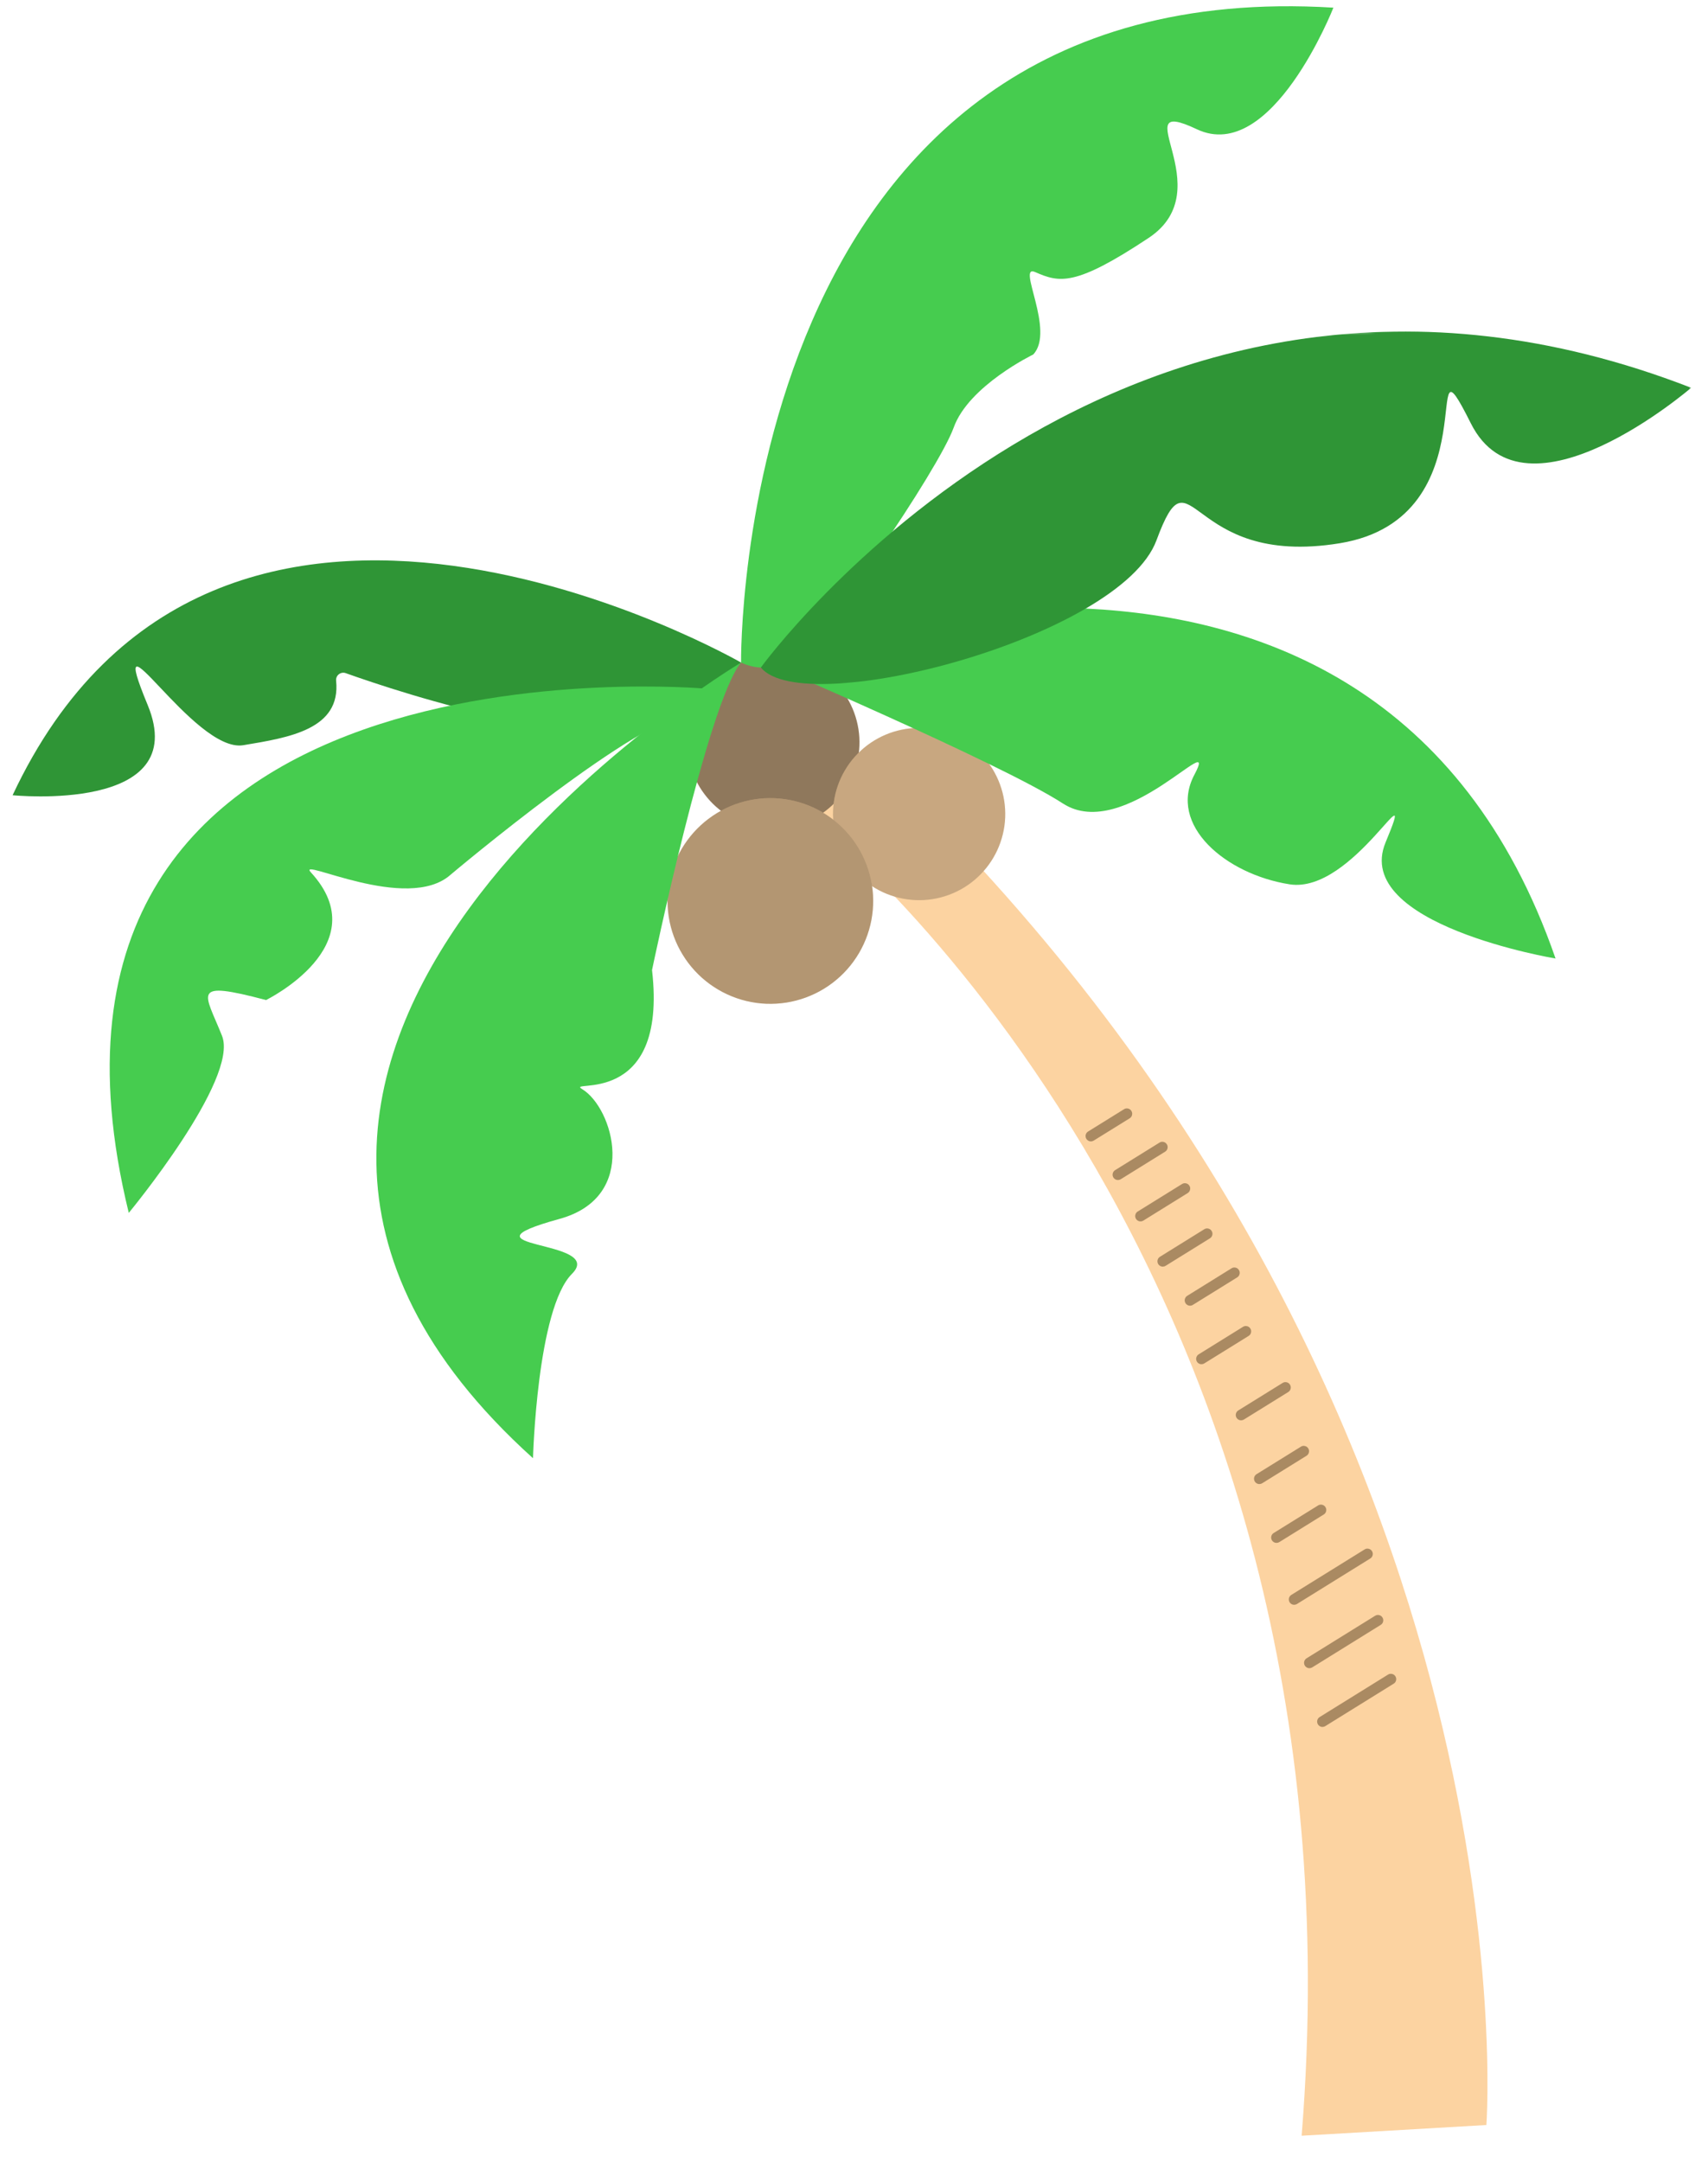 <svg width="671" height="849" viewBox="0 0 671 849" fill="none" xmlns="http://www.w3.org/2000/svg">
<path d="M583.936 834.43C583.936 834.43 605.375 547.025 344.302 299.109L318.892 321.187C318.892 321.187 539.31 493.426 511.357 838.638L583.936 834.43Z" fill="#FCD3A1"/>
<path d="M270.036 293.479C270.164 295.695 270.507 297.88 271.064 300.026C271.63 302.181 272.389 304.252 273.36 306.257C274.322 308.254 275.476 310.14 276.82 311.908C278.157 313.684 279.655 315.308 281.316 316.787C282.977 318.257 284.762 319.558 286.673 320.689C288.593 321.811 290.6 322.739 292.695 323.472C294.798 324.197 296.944 324.72 299.14 325.025C301.345 325.329 303.555 325.417 305.771 325.289C307.987 325.16 310.173 324.817 312.319 324.261C314.474 323.704 316.545 322.936 318.55 321.973C320.547 321.002 322.433 319.849 324.201 318.513C325.977 317.168 327.601 315.669 329.08 314.017C330.559 312.356 331.86 310.571 332.982 308.651C334.113 306.74 335.032 304.734 335.766 302.639C336.499 300.535 337.014 298.39 337.318 296.185C337.631 293.988 337.719 291.777 337.591 289.562C337.462 287.346 337.12 285.16 336.554 283.014C335.997 280.859 335.238 278.788 334.267 276.792C333.296 274.787 332.151 272.909 330.806 271.133C329.471 269.365 327.972 267.732 326.311 266.262C324.65 264.783 322.864 263.483 320.945 262.361C319.034 261.229 317.027 260.301 314.932 259.577C312.829 258.844 310.683 258.329 308.478 258.025C306.282 257.711 304.071 257.623 301.855 257.752C299.639 257.88 297.454 258.223 295.299 258.789C293.153 259.345 291.082 260.105 289.077 261.076C287.08 262.038 285.194 263.191 283.417 264.537C281.649 265.872 280.026 267.371 278.547 269.032C277.068 270.684 275.767 272.479 274.645 274.389C273.514 276.309 272.586 278.307 271.862 280.41C271.128 282.505 270.613 284.651 270.3 286.856C269.995 289.052 269.907 291.263 270.036 293.479Z" fill="#FCD3A1"/>
<path d="M270.036 293.479C270.164 295.695 270.507 297.88 271.064 300.026C271.63 302.181 272.389 304.252 273.36 306.257C274.322 308.254 275.476 310.14 276.82 311.908C278.157 313.684 279.655 315.308 281.316 316.787C282.977 318.257 284.762 319.558 286.673 320.689C288.593 321.811 290.6 322.739 292.695 323.472C294.798 324.197 296.944 324.72 299.14 325.025C301.345 325.329 303.555 325.417 305.771 325.289C307.987 325.16 310.173 324.817 312.319 324.261C314.474 323.704 316.545 322.936 318.55 321.973C320.547 321.002 322.433 319.849 324.201 318.513C325.977 317.168 327.601 315.669 329.08 314.017C330.559 312.356 331.86 310.571 332.982 308.651C334.113 306.74 335.032 304.734 335.766 302.639C336.499 300.535 337.014 298.39 337.318 296.185C337.631 293.988 337.719 291.777 337.591 289.562C337.462 287.346 337.12 285.16 336.554 283.014C335.997 280.859 335.238 278.788 334.267 276.792C333.296 274.787 332.151 272.909 330.806 271.133C329.471 269.365 327.972 267.732 326.311 266.262C324.65 264.783 322.864 263.483 320.945 262.361C319.034 261.229 317.027 260.301 314.932 259.577C312.829 258.844 310.683 258.329 308.478 258.025C306.282 257.711 304.071 257.623 301.855 257.752C299.639 257.88 297.454 258.223 295.299 258.789C293.153 259.345 291.082 260.105 289.077 261.076C287.08 262.038 285.194 263.191 283.417 264.537C281.649 265.872 280.026 267.371 278.547 269.032C277.068 270.684 275.767 272.479 274.645 274.389C273.514 276.309 272.586 278.307 271.862 280.41C271.128 282.505 270.613 284.651 270.3 286.856C269.995 289.052 269.907 291.263 270.036 293.479Z" fill="black" fill-opacity="0.43"/>
<path d="M327.305 321.609C327.434 323.825 327.777 326.011 328.342 328.157C328.899 330.312 329.658 332.383 330.629 334.379C331.592 336.385 332.745 338.262 334.09 340.038C335.426 341.806 336.925 343.439 338.585 344.909C340.246 346.388 342.032 347.688 343.942 348.811C345.862 349.942 347.869 350.87 349.964 351.594C352.068 352.327 354.213 352.842 356.418 353.146C358.614 353.46 360.825 353.548 363.041 353.419C365.257 353.291 367.442 352.948 369.597 352.382C371.743 351.826 373.814 351.066 375.819 350.095C377.816 349.133 379.703 347.98 381.479 346.634C383.247 345.299 384.87 343.8 386.349 342.139C387.829 340.487 389.129 338.692 390.251 336.782C391.382 334.862 392.31 332.864 393.035 330.761C393.768 328.666 394.283 326.52 394.596 324.315C394.901 322.119 394.989 319.908 394.86 317.692C394.732 315.476 394.389 313.291 393.833 311.145C393.267 308.99 392.507 306.919 391.536 304.914C390.574 302.917 389.42 301.031 388.076 299.263C386.74 297.487 385.241 295.863 383.58 294.384C381.92 292.914 380.134 291.613 378.223 290.482C376.304 289.36 374.296 288.432 372.201 287.699C370.098 286.974 367.952 286.451 365.756 286.146C363.551 285.842 361.341 285.754 359.125 285.882C356.909 286.011 354.723 286.354 352.577 286.91C350.422 287.467 348.351 288.235 346.346 289.198C344.35 290.169 342.463 291.322 340.686 292.659C338.919 294.003 337.296 295.502 335.816 297.154C334.337 298.815 333.036 300.6 331.914 302.52C330.783 304.431 329.855 306.438 329.131 308.532C328.397 310.636 327.883 312.781 327.578 314.986C327.265 317.183 327.177 319.394 327.305 321.609Z" fill="#FCD3A1"/>
<path d="M327.305 321.609C327.434 323.825 327.777 326.011 328.342 328.157C328.899 330.312 329.658 332.383 330.629 334.379C331.592 336.385 332.745 338.262 334.09 340.038C335.426 341.806 336.925 343.439 338.585 344.909C340.246 346.388 342.032 347.688 343.942 348.811C345.862 349.942 347.869 350.87 349.964 351.594C352.068 352.327 354.213 352.842 356.418 353.146C358.614 353.46 360.825 353.548 363.041 353.419C365.257 353.291 367.442 352.948 369.597 352.382C371.743 351.826 373.814 351.066 375.819 350.095C377.816 349.133 379.703 347.98 381.479 346.634C383.247 345.299 384.87 343.8 386.349 342.139C387.829 340.487 389.129 338.692 390.251 336.782C391.382 334.862 392.31 332.864 393.035 330.761C393.768 328.666 394.283 326.52 394.596 324.315C394.901 322.119 394.989 319.908 394.86 317.692C394.732 315.476 394.389 313.291 393.833 311.145C393.267 308.99 392.507 306.919 391.536 304.914C390.574 302.917 389.42 301.031 388.076 299.263C386.74 297.487 385.241 295.863 383.58 294.384C381.92 292.914 380.134 291.613 378.223 290.482C376.304 289.36 374.296 288.432 372.201 287.699C370.098 286.974 367.952 286.451 365.756 286.146C363.551 285.842 361.341 285.754 359.125 285.882C356.909 286.011 354.723 286.354 352.577 286.91C350.422 287.467 348.351 288.235 346.346 289.198C344.35 290.169 342.463 291.322 340.686 292.659C338.919 294.003 337.296 295.502 335.816 297.154C334.337 298.815 333.036 300.6 331.914 302.52C330.783 304.431 329.855 306.438 329.131 308.532C328.397 310.636 327.883 312.781 327.578 314.986C327.265 317.183 327.177 319.394 327.305 321.609Z" fill="black" fill-opacity="0.21"/>
<path d="M262.309 356.127C262.385 357.446 262.524 358.761 262.726 360.063C262.937 361.374 263.201 362.664 263.537 363.95C263.872 365.227 264.269 366.491 264.719 367.725C265.178 368.968 265.699 370.189 266.272 371.38C266.845 372.571 267.479 373.731 268.174 374.852C268.861 375.983 269.608 377.073 270.399 378.135C271.198 379.187 272.049 380.2 272.943 381.174C273.845 382.148 274.781 383.075 275.768 383.954C276.764 384.832 277.794 385.663 278.856 386.439C279.927 387.214 281.032 387.942 282.178 388.614C283.315 389.286 284.484 389.893 285.686 390.445C286.889 391.005 288.115 391.501 289.364 391.933C290.614 392.364 291.878 392.741 293.165 393.054C294.452 393.357 295.754 393.606 297.061 393.791C298.376 393.976 299.688 394.089 301.015 394.147C302.332 394.196 303.654 394.183 304.973 394.106C306.292 394.03 307.607 393.891 308.919 393.688C310.221 393.478 311.52 393.214 312.796 392.879C314.082 392.543 315.337 392.146 316.581 391.696C317.823 391.237 319.044 390.716 320.235 390.143C321.426 389.57 322.587 388.935 323.708 388.249C324.838 387.553 325.929 386.815 326.99 386.015C328.042 385.216 329.055 384.365 330.029 383.472C331.004 382.578 331.93 381.633 332.809 380.646C333.688 379.659 334.519 378.63 335.294 377.558C336.078 376.487 336.797 375.383 337.47 374.246C338.141 373.1 338.749 371.93 339.309 370.728C339.861 369.534 340.357 368.308 340.789 367.059C341.229 365.809 341.597 364.537 341.909 363.249C342.222 361.971 342.471 360.669 342.647 359.363C342.832 358.047 342.953 356.735 343.003 355.409C343.052 354.092 343.048 352.769 342.971 351.45C342.895 350.131 342.746 348.816 342.544 347.505C342.343 346.202 342.069 344.904 341.734 343.627C341.408 342.35 341.011 341.086 340.552 339.843C340.093 338.6 339.581 337.388 338.999 336.197C338.426 335.006 337.792 333.846 337.105 332.715C336.409 331.586 335.671 330.494 334.872 329.442C334.072 328.381 333.23 327.368 332.328 326.403C331.435 325.429 330.49 324.502 329.503 323.624C328.515 322.745 327.486 321.913 326.415 321.138C325.343 320.354 324.239 319.635 323.102 318.963C321.956 318.291 320.787 317.684 319.584 317.123C318.391 316.571 317.165 316.075 315.915 315.644C314.666 315.203 313.393 314.836 312.106 314.523C310.818 314.211 309.526 313.971 308.21 313.786C306.903 313.601 305.583 313.488 304.265 313.43C302.939 313.381 301.616 313.385 300.297 313.462C298.978 313.538 297.664 313.687 296.361 313.888C295.05 314.099 293.76 314.363 292.474 314.699C291.198 315.034 289.933 315.422 288.69 315.881C287.448 316.34 286.235 316.852 285.045 317.434C283.854 318.007 282.693 318.641 281.563 319.328C280.433 320.024 279.342 320.762 278.29 321.561C277.229 322.361 276.216 323.203 275.242 324.105C274.276 324.998 273.35 325.943 272.462 326.931C271.583 327.918 270.761 328.947 269.977 330.019C269.201 331.081 268.473 332.185 267.801 333.331C267.138 334.468 266.522 335.638 265.97 336.84C265.41 338.043 264.914 339.269 264.482 340.518C264.051 341.767 263.674 343.031 263.361 344.319C263.058 345.606 262.809 346.907 262.624 348.214C262.439 349.521 262.326 350.842 262.268 352.16C262.219 353.486 262.232 354.808 262.309 356.127Z" fill="#FCD3A1"/>
<path d="M262.309 356.127C262.385 357.446 262.524 358.761 262.726 360.063C262.937 361.374 263.201 362.664 263.537 363.95C263.872 365.227 264.269 366.491 264.719 367.725C265.178 368.968 265.699 370.189 266.272 371.38C266.845 372.571 267.479 373.731 268.174 374.852C268.861 375.983 269.608 377.073 270.399 378.135C271.198 379.187 272.049 380.2 272.943 381.174C273.845 382.148 274.781 383.075 275.768 383.954C276.764 384.832 277.794 385.663 278.856 386.439C279.927 387.214 281.032 387.942 282.178 388.614C283.315 389.286 284.484 389.893 285.686 390.445C286.889 391.005 288.115 391.501 289.364 391.933C290.614 392.364 291.878 392.741 293.165 393.054C294.452 393.357 295.754 393.606 297.061 393.791C298.376 393.976 299.688 394.089 301.015 394.147C302.332 394.196 303.654 394.183 304.973 394.106C306.292 394.03 307.607 393.891 308.919 393.688C310.221 393.478 311.52 393.214 312.796 392.879C314.082 392.543 315.337 392.146 316.581 391.696C317.823 391.237 319.044 390.716 320.235 390.143C321.426 389.57 322.587 388.935 323.708 388.249C324.838 387.553 325.929 386.815 326.99 386.015C328.042 385.216 329.055 384.365 330.029 383.472C331.004 382.578 331.93 381.633 332.809 380.646C333.688 379.659 334.519 378.63 335.294 377.558C336.078 376.487 336.797 375.383 337.47 374.246C338.141 373.1 338.749 371.93 339.309 370.728C339.861 369.534 340.357 368.308 340.789 367.059C341.229 365.809 341.597 364.537 341.909 363.249C342.222 361.971 342.471 360.669 342.647 359.363C342.832 358.047 342.953 356.735 343.003 355.409C343.052 354.092 343.048 352.769 342.971 351.45C342.895 350.131 342.746 348.816 342.544 347.505C342.343 346.202 342.069 344.904 341.734 343.627C341.408 342.35 341.011 341.086 340.552 339.843C340.093 338.6 339.581 337.388 338.999 336.197C338.426 335.006 337.792 333.846 337.105 332.715C336.409 331.586 335.671 330.494 334.872 329.442C334.072 328.381 333.23 327.368 332.328 326.403C331.435 325.429 330.49 324.502 329.503 323.624C328.515 322.745 327.486 321.913 326.415 321.138C325.343 320.354 324.239 319.635 323.102 318.963C321.956 318.291 320.787 317.684 319.584 317.123C318.391 316.571 317.165 316.075 315.915 315.644C314.666 315.203 313.393 314.836 312.106 314.523C310.818 314.211 309.526 313.971 308.21 313.786C306.903 313.601 305.583 313.488 304.265 313.43C302.939 313.381 301.616 313.385 300.297 313.462C298.978 313.538 297.664 313.687 296.361 313.888C295.05 314.099 293.76 314.363 292.474 314.699C291.198 315.034 289.933 315.422 288.69 315.881C287.448 316.34 286.235 316.852 285.045 317.434C283.854 318.007 282.693 318.641 281.563 319.328C280.433 320.024 279.342 320.762 278.29 321.561C277.229 322.361 276.216 323.203 275.242 324.105C274.276 324.998 273.35 325.943 272.462 326.931C271.583 327.918 270.761 328.947 269.977 330.019C269.201 331.081 268.473 332.185 267.801 333.331C267.138 334.468 266.522 335.638 265.97 336.84C265.41 338.043 264.914 339.269 264.482 340.518C264.051 341.767 263.674 343.031 263.361 344.319C263.058 345.606 262.809 346.907 262.624 348.214C262.439 349.521 262.326 350.842 262.268 352.16C262.219 353.486 262.232 354.808 262.309 356.127Z" fill="black" fill-opacity="0.29"/>
<path d="M296.648 258.457C296.648 258.457 538.684 167.189 611.107 376.382C611.107 376.382 530.94 363.054 544.335 330.781C557.73 298.508 531.764 351.187 506.619 347.244C481.465 343.302 458.749 323.969 469.208 304.244C479.667 284.509 441.845 331.296 417.533 315.485C393.213 299.675 296.648 258.457 296.648 258.457Z" fill="#46CC4F"/>
<path d="M291.131 260.164C291.131 260.164 85.045 141.509 4.948 312.26C4.948 312.26 75.65 319.476 58.01 276.823C40.369 234.17 76.126 295.846 95.562 292.621C113.626 289.621 133.998 286.396 132.045 267.3C132.022 267.058 132.026 266.824 132.057 266.579C132.088 266.343 132.156 266.114 132.251 265.893C132.338 265.672 132.461 265.466 132.603 265.278C132.745 265.09 132.915 264.918 133.105 264.772C133.294 264.617 133.494 264.497 133.713 264.404C133.932 264.301 134.162 264.233 134.394 264.193C134.635 264.152 134.869 264.148 135.113 264.169C135.348 264.183 135.576 264.233 135.806 264.318C156.616 271.744 242.08 300.347 271.847 280.464L291.131 260.164Z" fill="#2F9536"/>
<path d="M277.367 270.423C277.367 270.423 -6.082 244.695 50.589 476.262C50.589 476.262 94.012 423.785 87.217 406.725C80.422 389.665 74.549 384.784 104.514 392.687C104.514 392.687 148.445 371.156 122.112 342.527C116.29 336.204 160.055 358.708 177.074 343.427C177.074 343.427 252.821 279.597 271.847 280.474L277.367 270.423Z" fill="#46CC4F"/>
<path d="M291.131 260.164C291.131 260.164 33.297 413.838 209.392 572.597C209.392 572.597 210.976 513.914 224.701 500.2C238.425 486.487 176.558 490.543 219.831 478.618C251.338 469.95 240.776 434.979 228.742 427.692C221.67 423.412 262.489 436.078 256.157 380.905C256.148 380.906 278.028 275.911 291.131 260.164Z" fill="#46CC4F"/>
<path d="M291.131 260.165C291.131 260.165 287.834 -11.403 523.836 3.007C523.836 3.007 499.65 64.657 470.219 50.764C440.779 36.862 480.307 74.141 451.269 93.414C422.239 112.678 416.21 111.002 406.614 106.814C399.263 103.604 414.682 129.985 405.9 139.208C405.9 139.208 380.551 151.461 374.662 167.889C368.764 184.308 322.896 251.752 311.655 258.624C310.156 259.629 308.555 260.424 306.852 261.018C305.149 261.612 303.397 261.974 301.595 262.106C299.803 262.246 298.015 262.142 296.241 261.822C294.467 261.493 292.769 260.943 291.131 260.165Z" fill="#46CC4F"/>
<mask id="mask0_87_430" style="mask-type:luminance" maskUnits="userSpaceOnUse" x="290" y="122" width="381" height="149">
<path d="M662.689 122.922L290.419 144.508L297.743 270.826L670.014 249.24L662.689 122.922Z" fill="white"/>
</mask>
<g mask="url(#mask0_87_430)">
<path d="M298.912 262.107C298.912 262.107 441.255 65.576 664.391 152.268C664.391 152.268 599.045 208.563 577.831 166.234C556.609 123.906 587.017 203.409 526.309 213.321C465.6 223.232 468.469 173.971 454.328 212.165C440.186 250.351 315.88 282.898 298.912 262.107Z" fill="#2F9536"/>
</g>
<path d="M428.703 448.188C429.052 448.168 429.379 448.059 429.683 447.87L443.804 439.121C444.29 438.814 444.606 438.372 444.736 437.816C444.865 437.25 444.781 436.724 444.473 436.229C444.174 435.733 443.733 435.425 443.176 435.287C442.611 435.157 442.076 435.242 441.589 435.55L427.469 444.308C427.061 444.557 426.775 444.906 426.603 445.357C426.44 445.808 426.431 446.267 426.575 446.727C426.718 447.178 426.991 447.549 427.385 447.814C427.779 448.089 428.218 448.216 428.703 448.188Z" fill="#AA8A62"/>
<path d="M439.314 463.352C439.664 463.332 439.991 463.232 440.295 463.043L457.708 452.24C458.204 451.941 458.53 451.508 458.668 450.933C458.806 450.367 458.721 449.832 458.404 449.337C458.096 448.842 457.655 448.525 457.089 448.396C456.515 448.268 455.98 448.362 455.494 448.678L438.082 459.481C437.673 459.73 437.387 460.08 437.224 460.53C437.052 460.981 437.043 461.441 437.186 461.892C437.33 462.351 437.603 462.713 437.997 462.988C438.4 463.261 438.83 463.38 439.314 463.352Z" fill="#AA8A62"/>
<path d="M448.194 479.6C448.553 479.579 448.879 479.47 449.175 479.291L466.588 468.487C467.074 468.18 467.391 467.748 467.52 467.182C467.659 466.616 467.565 466.09 467.267 465.603C466.959 465.108 466.527 464.791 465.961 464.662C465.395 464.533 464.869 464.617 464.374 464.925L446.961 475.719C446.552 475.977 446.267 476.327 446.104 476.777C445.932 477.228 445.922 477.679 446.066 478.139C446.218 478.598 446.482 478.961 446.885 479.234C447.279 479.509 447.718 479.627 448.194 479.6Z" fill="#AA8A62"/>
<path d="M456.929 497.358C457.288 497.337 457.616 497.237 457.92 497.048L475.324 486.254C475.819 485.947 476.136 485.514 476.265 484.948C476.395 484.383 476.31 483.857 476.002 483.361C475.704 482.866 475.263 482.558 474.697 482.42C474.131 482.291 473.605 482.375 473.11 482.683L455.706 493.486C455.297 493.735 455.011 494.084 454.839 494.535C454.676 494.986 454.667 495.446 454.811 495.905C454.954 496.356 455.228 496.727 455.621 496.992C456.015 497.267 456.454 497.394 456.929 497.358Z" fill="#AA8A62"/>
<path d="M467.641 512.705C468 512.684 468.326 512.575 468.622 512.387L486.035 501.592C486.53 501.284 486.838 500.852 486.976 500.286C487.106 499.721 487.021 499.195 486.713 498.699C486.406 498.204 485.973 497.887 485.408 497.758C484.842 497.629 484.316 497.713 483.821 498.021L466.417 508.824C466.008 509.073 465.714 509.432 465.551 509.882C465.387 510.324 465.369 510.784 465.522 511.243C465.665 511.694 465.93 512.066 466.332 512.339C466.726 512.605 467.165 512.732 467.641 512.705Z" fill="#AA8A62"/>
<path d="M472.141 535.677C472.5 535.656 472.827 535.556 473.122 535.368L490.535 524.574C491.022 524.266 491.339 523.834 491.468 523.268C491.606 522.702 491.513 522.177 491.214 521.681C490.906 521.195 490.474 520.878 489.908 520.748C489.342 520.61 488.817 520.704 488.321 521.002L470.908 531.806C470.499 532.055 470.214 532.404 470.051 532.855C469.879 533.306 469.869 533.765 470.013 534.216C470.165 534.675 470.43 535.047 470.823 535.312C471.226 535.586 471.666 535.714 472.141 535.677Z" fill="#AA8A62"/>
<path d="M487.703 557.711C488.053 557.691 488.381 557.591 488.685 557.402L506.098 546.608C506.584 546.3 506.901 545.868 507.031 545.302C507.169 544.736 507.075 544.21 506.777 543.715C506.469 543.219 506.037 542.911 505.471 542.773C504.905 542.644 504.379 542.729 503.884 543.036L486.47 553.831C486.062 554.088 485.776 554.438 485.613 554.889C485.442 555.34 485.432 555.79 485.575 556.25C485.719 556.71 485.992 557.072 486.386 557.346C486.789 557.62 487.219 557.739 487.703 557.711Z" fill="#AA8A62"/>
<path d="M494.881 582.742C495.231 582.722 495.558 582.613 495.862 582.433L513.275 571.63C513.761 571.323 514.078 570.89 514.208 570.325C514.346 569.759 514.261 569.232 513.954 568.737C513.646 568.251 513.214 567.934 512.648 567.805C512.082 567.666 511.547 567.76 511.061 568.068L493.648 578.862C493.24 579.12 492.954 579.47 492.782 579.921C492.619 580.371 492.609 580.822 492.753 581.281C492.897 581.741 493.17 582.103 493.564 582.378C493.958 582.652 494.397 582.77 494.881 582.742Z" fill="#AA8A62"/>
<path d="M501.603 605.837C501.961 605.817 502.289 605.717 502.593 605.528L519.997 594.725C520.511 594.434 520.836 593.992 520.975 593.426C521.121 592.851 521.036 592.315 520.719 591.812C520.411 591.307 519.969 590.991 519.386 590.863C518.812 590.743 518.277 590.837 517.783 591.163L500.379 601.966C499.97 602.214 499.684 602.564 499.513 603.015C499.35 603.466 499.34 603.925 499.483 604.376C499.627 604.836 499.9 605.198 500.294 605.472C500.688 605.746 501.127 605.865 501.603 605.837Z" fill="#AA8A62"/>
<path d="M508.548 630.144C508.898 630.123 509.225 630.024 509.529 629.835L538.307 611.981C538.803 611.673 539.12 611.241 539.249 610.675C539.387 610.109 539.303 609.583 538.995 609.088C538.687 608.593 538.255 608.285 537.689 608.146C537.123 608.017 536.588 608.102 536.102 608.409L507.315 626.264C506.907 626.521 506.621 626.871 506.449 627.322C506.286 627.772 506.276 628.223 506.42 628.683C506.564 629.143 506.837 629.505 507.231 629.779C507.634 630.053 508.064 630.172 508.548 630.144Z" fill="#AA8A62"/>
<path d="M514.529 655.039C514.888 655.018 515.215 654.918 515.519 654.73L542.429 638.038C542.925 637.73 543.233 637.298 543.371 636.732C543.5 636.166 543.415 635.631 543.108 635.145C542.8 634.649 542.368 634.332 541.802 634.203C541.236 634.074 540.71 634.158 540.215 634.466L513.305 651.158C512.897 651.416 512.611 651.766 512.439 652.217C512.276 652.667 512.267 653.127 512.41 653.578C512.554 654.037 512.827 654.4 513.221 654.674C513.615 654.948 514.054 655.067 514.529 655.039Z" fill="#AA8A62"/>
<path d="M519.674 678.1C520.024 678.079 520.351 677.979 520.655 677.791L547.565 661.099C548.042 660.783 548.341 660.351 548.462 659.795C548.583 659.239 548.49 658.723 548.191 658.236C547.894 657.758 547.47 657.44 546.914 657.311C546.365 657.171 545.848 657.246 545.351 657.527L518.441 674.228C518.033 674.477 517.747 674.836 517.575 675.287C517.413 675.737 517.403 676.188 517.546 676.648C517.69 677.098 517.963 677.47 518.357 677.744C518.75 678.009 519.19 678.137 519.674 678.109L519.674 678.1Z" fill="#AA8A62"/>
</svg>
